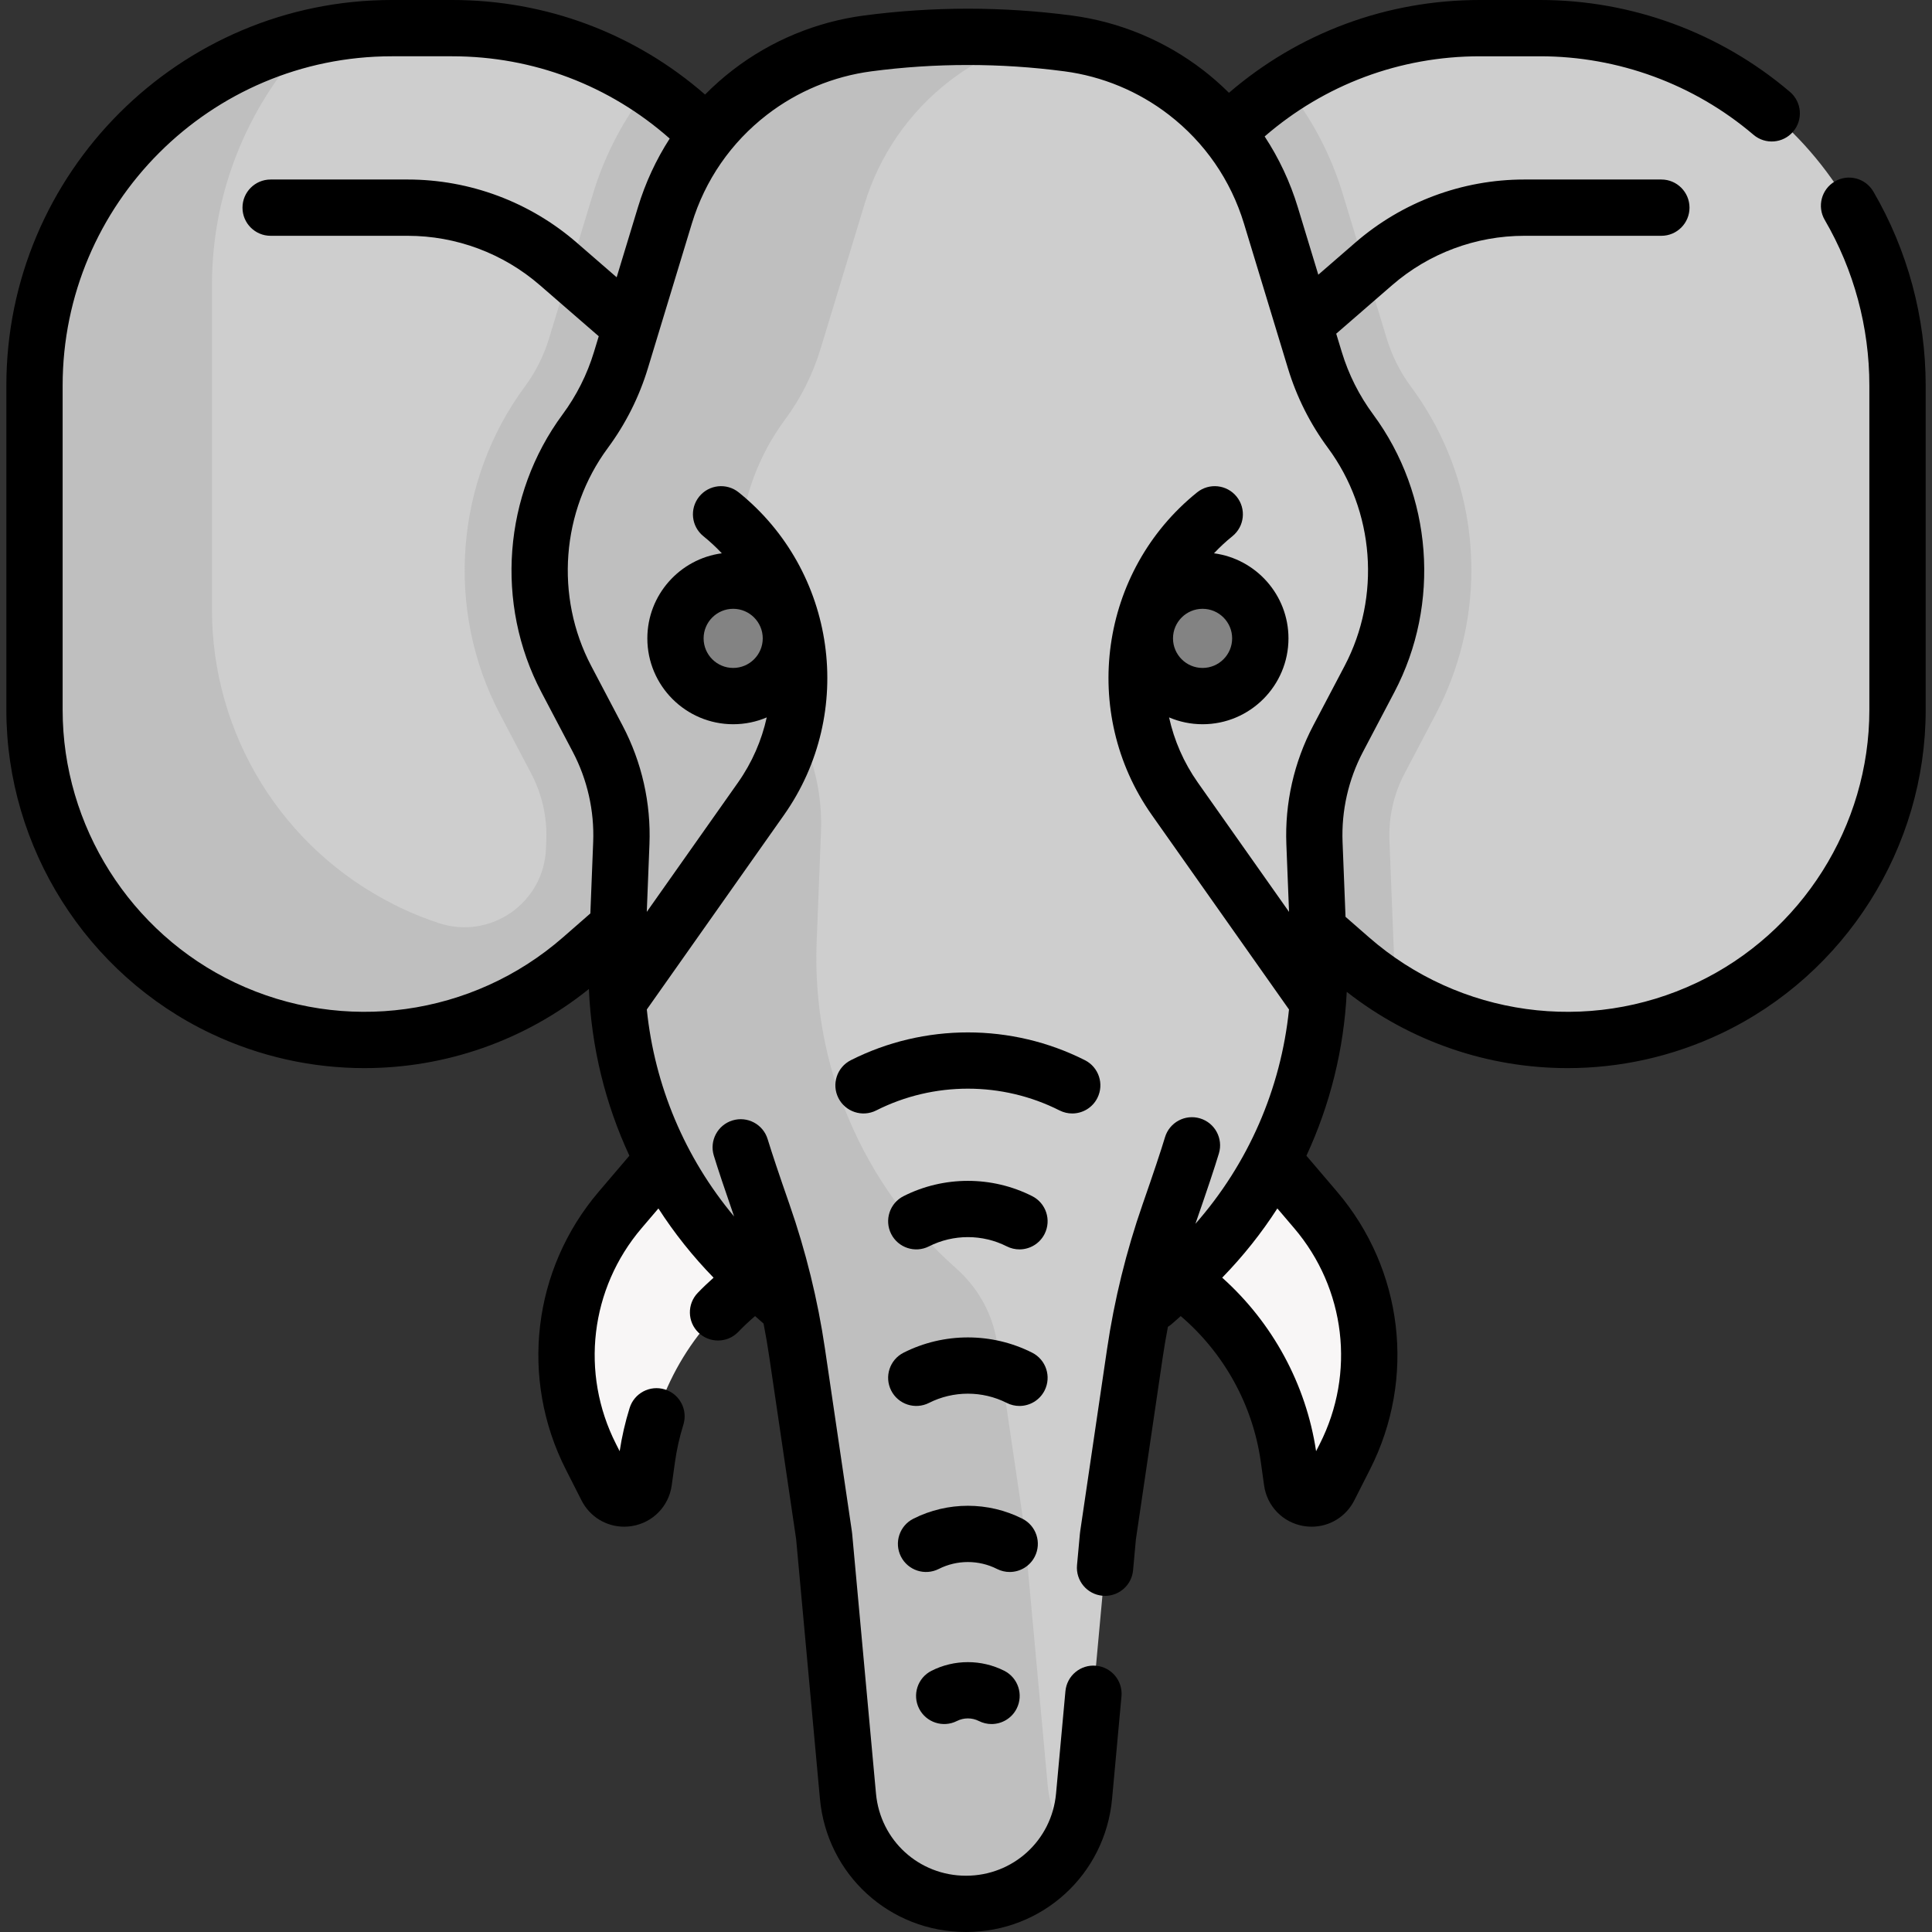 <svg id="Capa_1" enable-background="new 0 0 514.869 514.869" height="512" viewBox="0 0 514.869 514.869" width="512" xmlns="http://www.w3.org/2000/svg"><rect x="0" y="0" width="514.869" height="514.869" fill="#333333" stroke="none"/><g><g><path d="m314.331 340.997s26.399 28.348 29.082 47.542l.878 6.279c.714 5.105 7.579 6.251 9.912 1.654l4.199-8.273c10.906-21.489 7.827-47.427-7.807-65.765l-11.388-13.358-40.994-53.52-40.779 38.656z" fill="#f8f6f6"/><path d="m201.538 340.997c-15.866 11.13-26.399 28.348-29.082 47.542l-.878 6.279c-.714 5.105-7.579 6.251-9.912 1.654l-4.199-8.273c-10.906-21.489-7.827-47.427 7.807-65.765l11.388-13.358 49.249-52.313s39.987 34.534 38.988 34.534c-1 0-63.361 49.7-63.361 49.7z" fill="#f8f6f6"/><g id="XMLID_232_"><g><path d="m505.675 102.733v86.47c0 16.98-4.89 33.2-13.61 47s-21.28 25.17-36.62 32.45c-31.65 15.01-69.19 9.82-95.56-13.23l-8.67-7.57-93.28-46.79 5.35-102.71 63.75-62.96c17.86-17.86 42.08-27.89 67.33-27.89h16.08c52.59 0 95.23 42.63 95.23 95.23z" fill="#cecece"/></g></g><path d="m187.838 35.392s-42.08-27.892-67.337-27.892h-16.078c-52.593 0-95.228 42.635-95.228 95.228v86.477c0 33.959 19.553 64.882 50.232 79.443 31.644 15.018 69.183 9.825 95.56-13.221l8.672-7.577 74.065-77.727v-74.961z" fill="#cecece"/><g><g id="XMLID_231_"><g><path d="m371.439 253.272-1.16-29.345c-.242-6.157 1.146-12.297 4.005-17.743l8.369-15.907c6.189-11.761 9.461-25.01 9.461-38.314 0-17.747-5.572-34.67-16.12-48.952-2.882-3.897-5.051-8.213-6.455-12.855l-11.713-38.537c-2.557-8.447-6.408-16.429-11.447-23.725-1.204-1.743-2.467-3.445-3.789-5.086-5.567 3.608-10.793 7.82-15.556 12.584l-63.75 62.96-5.35 102.71 93.28 46.79 8.67 7.57c3.647 3.188 7.522 6.043 11.55 8.541.147-3.536.147-7.117.005-10.691z" fill="#bfbfbf"/><path d="m187.838 35.392s-6.826-4.524-16.628-9.927c-5.82 7.821-10.274 16.622-13.161 26.132l-11.73 38.595c-.69 2.285-1.585 4.526-2.671 6.686-1.075 2.143-2.34 4.201-3.777 6.141-18.649 25.237-21.262 59.487-6.655 87.258l8.362 15.895c2.867 5.461 4.255 11.601 4.013 17.753l-.089 2.262c-.57 14.429-14.786 24.333-28.507 19.832-3.478-1.141-6.911-2.509-10.276-4.106l-1.641-.821c-29.78-14.89-48.591-45.327-48.591-78.622v-86.479c0-25.68 10.178-48.987 26.703-66.115-42.367 9.654-73.995 47.562-73.995 92.852v86.477c0 33.959 19.553 64.882 50.232 79.443 31.644 15.018 69.183 9.825 95.56-13.221l5.753-5.026 2.919-2.55 74.065-77.727v-74.962z" fill="#bfbfbf"/><path d="m302.435 360.593-7.16 48.56c-.01.11-.03.22-.04.34l-6.34 69.17c-1.49 16.26-15.13 28.71-31.46 28.71-8.16 0-15.66-3.11-21.3-8.26-5.63-5.14-9.42-12.32-10.16-20.45l-6.34-69.17c-.01-.12-.03-.23-.04-.34l-7.18-48.69c-.66-4.55-3.88-13.27-3.88-13.27l-7-6.2c-24.8-21.93-38.43-53.85-37.12-86.93l1.16-29.35c.38-9.67-1.79-19.27-6.29-27.84l-8.37-15.91c-11.13-21.16-9.17-46.83 5.04-66.06 2.12-2.86 3.98-5.89 5.57-9.06 1.59-3.16 2.91-6.46 3.94-9.87l11.72-38.56c3.95-13.01 11.87-24.47 22.64-32.78 4.57-3.53 9.56-6.41 14.84-8.61 5.28-2.19 10.85-3.7 16.57-4.45 8.86-1.17 17.78-1.75 26.7-1.75s17.84.58 26.7 1.75c5.72.75 11.29 2.26 16.57 4.45 5.28 2.2 10.27 5.08 14.84 8.61 5.39 4.15 10.06 9.1 13.88 14.63s6.79 11.64 8.76 18.15l11.72 38.56c2.06 6.81 5.28 13.21 9.51 18.93 8.08 10.94 12.2 23.96 12.2 37.06 0 9.92-2.36 19.88-7.16 29l-8.37 15.91c-4.5 8.57-6.67 18.17-6.29 27.84l1.16 29.35c1.31 33.08-12.32 65-37.12 86.93l-7 6.2s-4.21 8.74-4.9 13.4z" fill="#cecece"/><path d="m279.193 475.622-6.34-69.17c-.01-.12-.03-.23-.04-.34l-7.18-48.69c-.067-.463-.161-.97-.275-1.506-1.484-6.97-5.27-13.24-10.605-17.964-24.8-21.93-38.43-53.85-37.12-86.93l1.16-29.35c.38-9.67-1.79-19.27-6.29-27.84l-8.37-15.91c-11.13-21.16-9.17-46.83 5.04-66.06 2.12-2.86 3.98-5.89 5.57-9.06 1.59-3.16 2.91-6.46 3.94-9.87l11.72-38.56c3.95-13.01 11.87-24.47 22.64-32.78 4.57-3.53 9.56-6.41 14.84-8.61 2.27-.941 4.622-1.774 6.988-2.458-5.627-.467-11.294-.701-16.937-.701-8.92 0-17.84.58-26.7 1.75-5.72.75-11.29 2.26-16.57 4.45-5.28 2.2-10.27 5.08-14.84 8.61-10.77 8.31-18.69 19.77-22.64 32.78l-11.72 38.56c-1.03 3.41-2.35 6.71-3.94 9.87-1.59 3.17-3.45 6.2-5.57 9.06-14.21 19.23-16.17 44.9-5.04 66.06l8.37 15.91c4.5 8.57 6.67 18.17 6.29 27.84l-1.16 29.35c-1.31 33.08 12.32 65 37.12 86.93l7 6.2s3.22 8.72 3.88 13.27l7.18 48.69c.013.106.025.213.038.319l6.342 69.191c.74 8.13 4.53 15.31 10.16 20.45 5.64 5.15 13.14 8.26 21.3 8.26 11.775 0 22.15-6.475 27.581-16.182-3.201-4.442-5.293-9.761-5.822-15.569z" fill="#bfbfbf"/></g></g><g fill="#838383"><circle cx="195.388" cy="170.124" r="15.381"/><circle cx="320.481" cy="170.124" r="15.381"/></g></g></g><g><path d="m285.74 296.735c2.739 0 5.378-1.506 6.699-4.117 1.869-3.696.388-8.208-3.308-10.078-19.534-9.879-42.858-9.879-62.393 0-3.696 1.87-5.177 6.381-3.308 10.078 1.87 3.696 6.381 5.178 10.078 3.308 15.296-7.736 33.558-7.736 48.854 0 1.085.549 2.24.809 3.378.809z"/><path d="m275.07 318.763c-10.729-5.426-23.541-5.426-34.271 0-3.696 1.869-5.177 6.381-3.308 10.078 1.87 3.696 6.383 5.179 10.078 3.308 6.49-3.282 14.241-3.282 20.731 0 1.085.549 2.241.809 3.379.809 2.739 0 5.378-1.506 6.699-4.117 1.869-3.696.388-8.209-3.308-10.078z"/><path d="m278.378 370.563c1.869-3.696.388-8.208-3.308-10.078-10.729-5.427-23.541-5.427-34.271 0-3.696 1.87-5.177 6.381-3.308 10.078 1.87 3.697 6.383 5.177 10.078 3.308 6.491-3.283 14.24-3.283 20.731 0 1.085.549 2.24.809 3.379.809 2.739 0 5.378-1.506 6.699-4.117z"/><path d="m275.773 414.811c1.869-3.696.388-8.208-3.308-10.078-9.099-4.602-19.963-4.602-29.062 0-3.696 1.869-5.177 6.381-3.308 10.078 1.87 3.697 6.382 5.178 10.078 3.308 4.859-2.458 10.663-2.458 15.522 0 1.085.549 2.241.809 3.379.809 2.739 0 5.379-1.506 6.699-4.117z"/><path d="m248.242 445.255c-3.696 1.869-5.177 6.381-3.308 10.078 1.87 3.697 6.383 5.178 10.078 3.308 1.83-.926 4.017-.926 5.847 0 1.085.549 2.241.809 3.379.809 2.739 0 5.378-1.505 6.699-4.117 1.869-3.696.388-8.208-3.308-10.078-6.071-3.069-13.318-3.069-19.387 0z"/><path d="m499.241 51.05c-2.087-3.579-6.68-4.787-10.257-2.701-3.578 2.087-4.787 6.679-2.701 10.257 7.779 13.339 11.891 28.596 11.891 44.121v86.478c0 30.896-18.036 59.42-45.948 72.667-28.958 13.744-63.27 8.998-87.41-12.093l-6.24-5.452-.788-19.912c-.331-8.345 1.549-16.663 5.438-24.054l8.365-15.903c12.391-23.556 10.175-52.606-5.646-74.011-3.729-5.045-6.545-10.647-8.369-16.651l-1.48-4.872 14.915-12.939c9.772-8.478 22.278-13.146 35.216-13.146h36.518c4.142 0 7.5-3.358 7.5-7.5s-3.358-7.5-7.5-7.5h-36.518c-16.548 0-32.546 5.972-45.045 16.816l-9.86 8.554-5.46-17.974c-2.053-6.758-5.038-13.089-8.838-18.872 15.932-13.806 36.051-21.363 57.344-21.363h16.078c20.823 0 41.012 7.428 56.847 20.916 3.153 2.686 7.887 2.308 10.573-.846 2.686-3.153 2.307-7.887-.846-10.573-18.547-15.797-42.19-24.497-66.574-24.497h-16.078c-24.797 0-48.251 8.728-66.858 24.729-2.155-2.137-4.446-4.157-6.881-6.035-10.169-7.845-22.276-12.879-35.012-14.559-18.368-2.422-36.996-2.422-55.365 0-12.735 1.679-24.842 6.713-35.011 14.559-2.611 2.014-5.055 4.193-7.344 6.504-18.692-16.298-42.358-25.198-67.396-25.198h-16.078c-56.644 0-102.728 46.083-102.728 102.728v86.478c0 36.658 21.399 70.5 54.516 86.218 13.059 6.198 27.031 9.226 40.914 9.226 21.394-.001 42.563-7.206 59.811-21.084.664 15.54 4.37 30.6 10.792 44.43l-8.161 9.573c-17.652 20.706-21.101 49.762-8.787 74.025l4.199 8.273c2.209 4.353 6.604 6.992 11.354 6.992.705 0 1.418-.058 2.132-.178 5.529-.923 9.766-5.273 10.541-10.824l.878-6.279c.462-3.303 1.213-6.636 2.232-9.908 1.232-3.955-.975-8.159-4.93-9.391s-8.16.975-9.391 4.93c-1.184 3.799-2.076 7.675-2.656 11.533l-.982-1.937c-9.566-18.848-6.887-41.42 6.826-57.504l4.481-5.256c4.233 6.577 9.151 12.759 14.702 18.454-1.449 1.29-2.862 2.632-4.217 4.039-2.874 2.983-2.784 7.731.199 10.604 1.455 1.401 3.33 2.098 5.202 2.098 1.967 0 3.931-.769 5.403-2.297 1.43-1.484 2.925-2.891 4.472-4.215l2.259 1.998c.574 2.937 1.081 5.881 1.516 8.83l7.167 48.618 6.342 69.171c1.857 20.251 18.593 35.523 38.93 35.523s37.073-15.271 38.93-35.523l2.501-27.283c.378-4.125-2.659-7.775-6.784-8.153-4.13-.381-7.775 2.659-8.153 6.784l-2.501 27.283c-1.145 12.481-11.459 21.893-23.992 21.893s-22.848-9.412-23.992-21.893l-6.343-69.188c-.023-.243-.052-.485-.088-.732l-7.174-48.686c-1.915-12.988-5.091-25.904-9.441-38.39-2.768-7.945-4.729-13.802-5.827-17.407-1.208-3.962-5.396-6.192-9.361-4.988-3.962 1.208-6.195 5.398-4.988 9.361 1.071 3.514 2.895 8.987 5.409 16.236-13.098-15.676-21.18-34.822-23.262-55.161l36.549-51.822c19.239-27.279 13.943-65.047-12.057-85.982-3.227-2.598-7.947-2.087-10.545 1.138-2.598 3.226-2.088 7.948 1.138 10.545 1.762 1.419 3.393 2.943 4.903 4.549-11.187 1.489-19.848 11.086-19.848 22.673 0 12.617 10.264 22.881 22.881 22.881 3.171 0 6.192-.649 8.94-1.82-1.346 6.084-3.879 11.994-7.671 17.37l-24.301 34.456.713-18c.435-10.974-2.038-21.911-7.15-31.631l-8.365-15.903c-9.729-18.495-7.989-41.305 4.433-58.111 4.75-6.426 8.336-13.562 10.659-21.208l11.715-38.561c3.521-11.59 10.452-21.627 20.043-29.026 8.078-6.231 17.694-10.23 27.81-11.564 17.069-2.25 34.377-2.249 51.444 0 10.116 1.334 19.732 5.333 27.81 11.564 9.591 7.399 16.522 17.436 20.043 29.026l11.715 38.561c2.322 7.646 5.909 14.782 10.659 21.208 12.421 16.806 14.162 39.616 4.433 58.111l-8.365 15.903c-5.113 9.72-7.585 20.657-7.15 31.631l.713 18-24.301-34.456c-3.791-5.376-6.325-11.286-7.671-17.37 2.748 1.171 5.77 1.82 8.94 1.82 12.617 0 22.881-10.264 22.881-22.881 0-11.587-8.661-21.184-19.848-22.673 1.511-1.606 3.142-3.13 4.903-4.549 3.227-2.598 3.736-7.319 1.138-10.545-2.599-3.226-7.32-3.736-10.545-1.138-26 20.935-31.296 58.703-12.057 85.982l36.549 51.822c-2.169 21.192-10.853 41.089-24.937 57.115.033-.094.062-.189.095-.282 2.963-8.505 5.036-14.721 6.162-18.475 1.189-3.968-1.062-8.148-5.03-9.338-3.966-1.189-8.148 1.063-9.338 5.03-1.047 3.494-3.108 9.666-5.958 17.847-4.365 12.53-7.555 25.511-9.481 38.583l-7.156 48.561c-.035.241-.064.483-.089.744l-.761 8.297c-.378 4.125 2.659 7.775 6.784 8.153.232.021.464.032.693.032 3.833 0 7.103-2.924 7.46-6.816l.753-8.229 7.155-48.555c.399-2.705.865-5.405 1.379-8.098.371-.227.729-.486 1.066-.784l2.346-2.075c11.543 9.851 19.226 23.714 21.341 38.845l.878 6.279c.776 5.552 5.012 9.902 10.541 10.825.715.12 1.427.178 2.132.178 4.75 0 9.145-2.639 11.354-6.992l4.199-8.273c12.314-24.263 8.865-53.319-8.787-74.025l-8.161-9.573c6.317-13.604 10.002-28.4 10.752-43.671 17.071 13.381 37.849 20.325 58.851 20.325 13.88 0 27.856-3.029 40.914-9.226 33.117-15.717 54.516-49.56 54.516-86.218v-86.478c-.01-18.177-4.828-36.046-13.943-51.677zm-303.852 126.954c-4.346 0-7.881-3.535-7.881-7.881 0-4.345 3.535-7.88 7.881-7.88 4.345 0 7.88 3.535 7.88 7.88 0 4.346-3.535 7.881-7.88 7.881zm-25.382-122.768-5.669 18.66-10.651-9.24c-12.5-10.844-28.498-16.816-45.046-16.816h-36.517c-4.142 0-7.5 3.358-7.5 7.5s3.358 7.5 7.5 7.5h36.518c12.938 0 25.444 4.669 35.216 13.146l15.706 13.626-1.272 4.186c-1.823 6.003-4.639 11.605-8.369 16.651-15.82 21.404-18.036 50.455-5.646 74.011l8.365 15.903c3.888 7.391 5.768 15.709 5.438 24.054l-.752 19.007-7.276 6.357c-24.14 21.09-58.451 25.836-87.41 12.093-27.912-13.247-45.948-41.771-45.948-72.667v-86.478c.001-48.375 39.356-87.729 87.729-87.729h16.078c21.576 0 41.941 7.767 57.971 21.928-3.624 5.63-6.478 11.77-8.465 18.308zm158.354 114.888c0 4.346-3.535 7.881-7.881 7.881s-7.881-3.535-7.881-7.881c0-4.345 3.535-7.88 7.881-7.88s7.881 3.534 7.881 7.88zm16.527 157.176c13.713 16.084 16.392 38.656 6.826 57.504l-.982 1.936c-2.683-17.881-11.641-34.281-25.021-46.246 5.548-5.695 10.465-11.875 14.697-18.45z"/></g></g></svg>